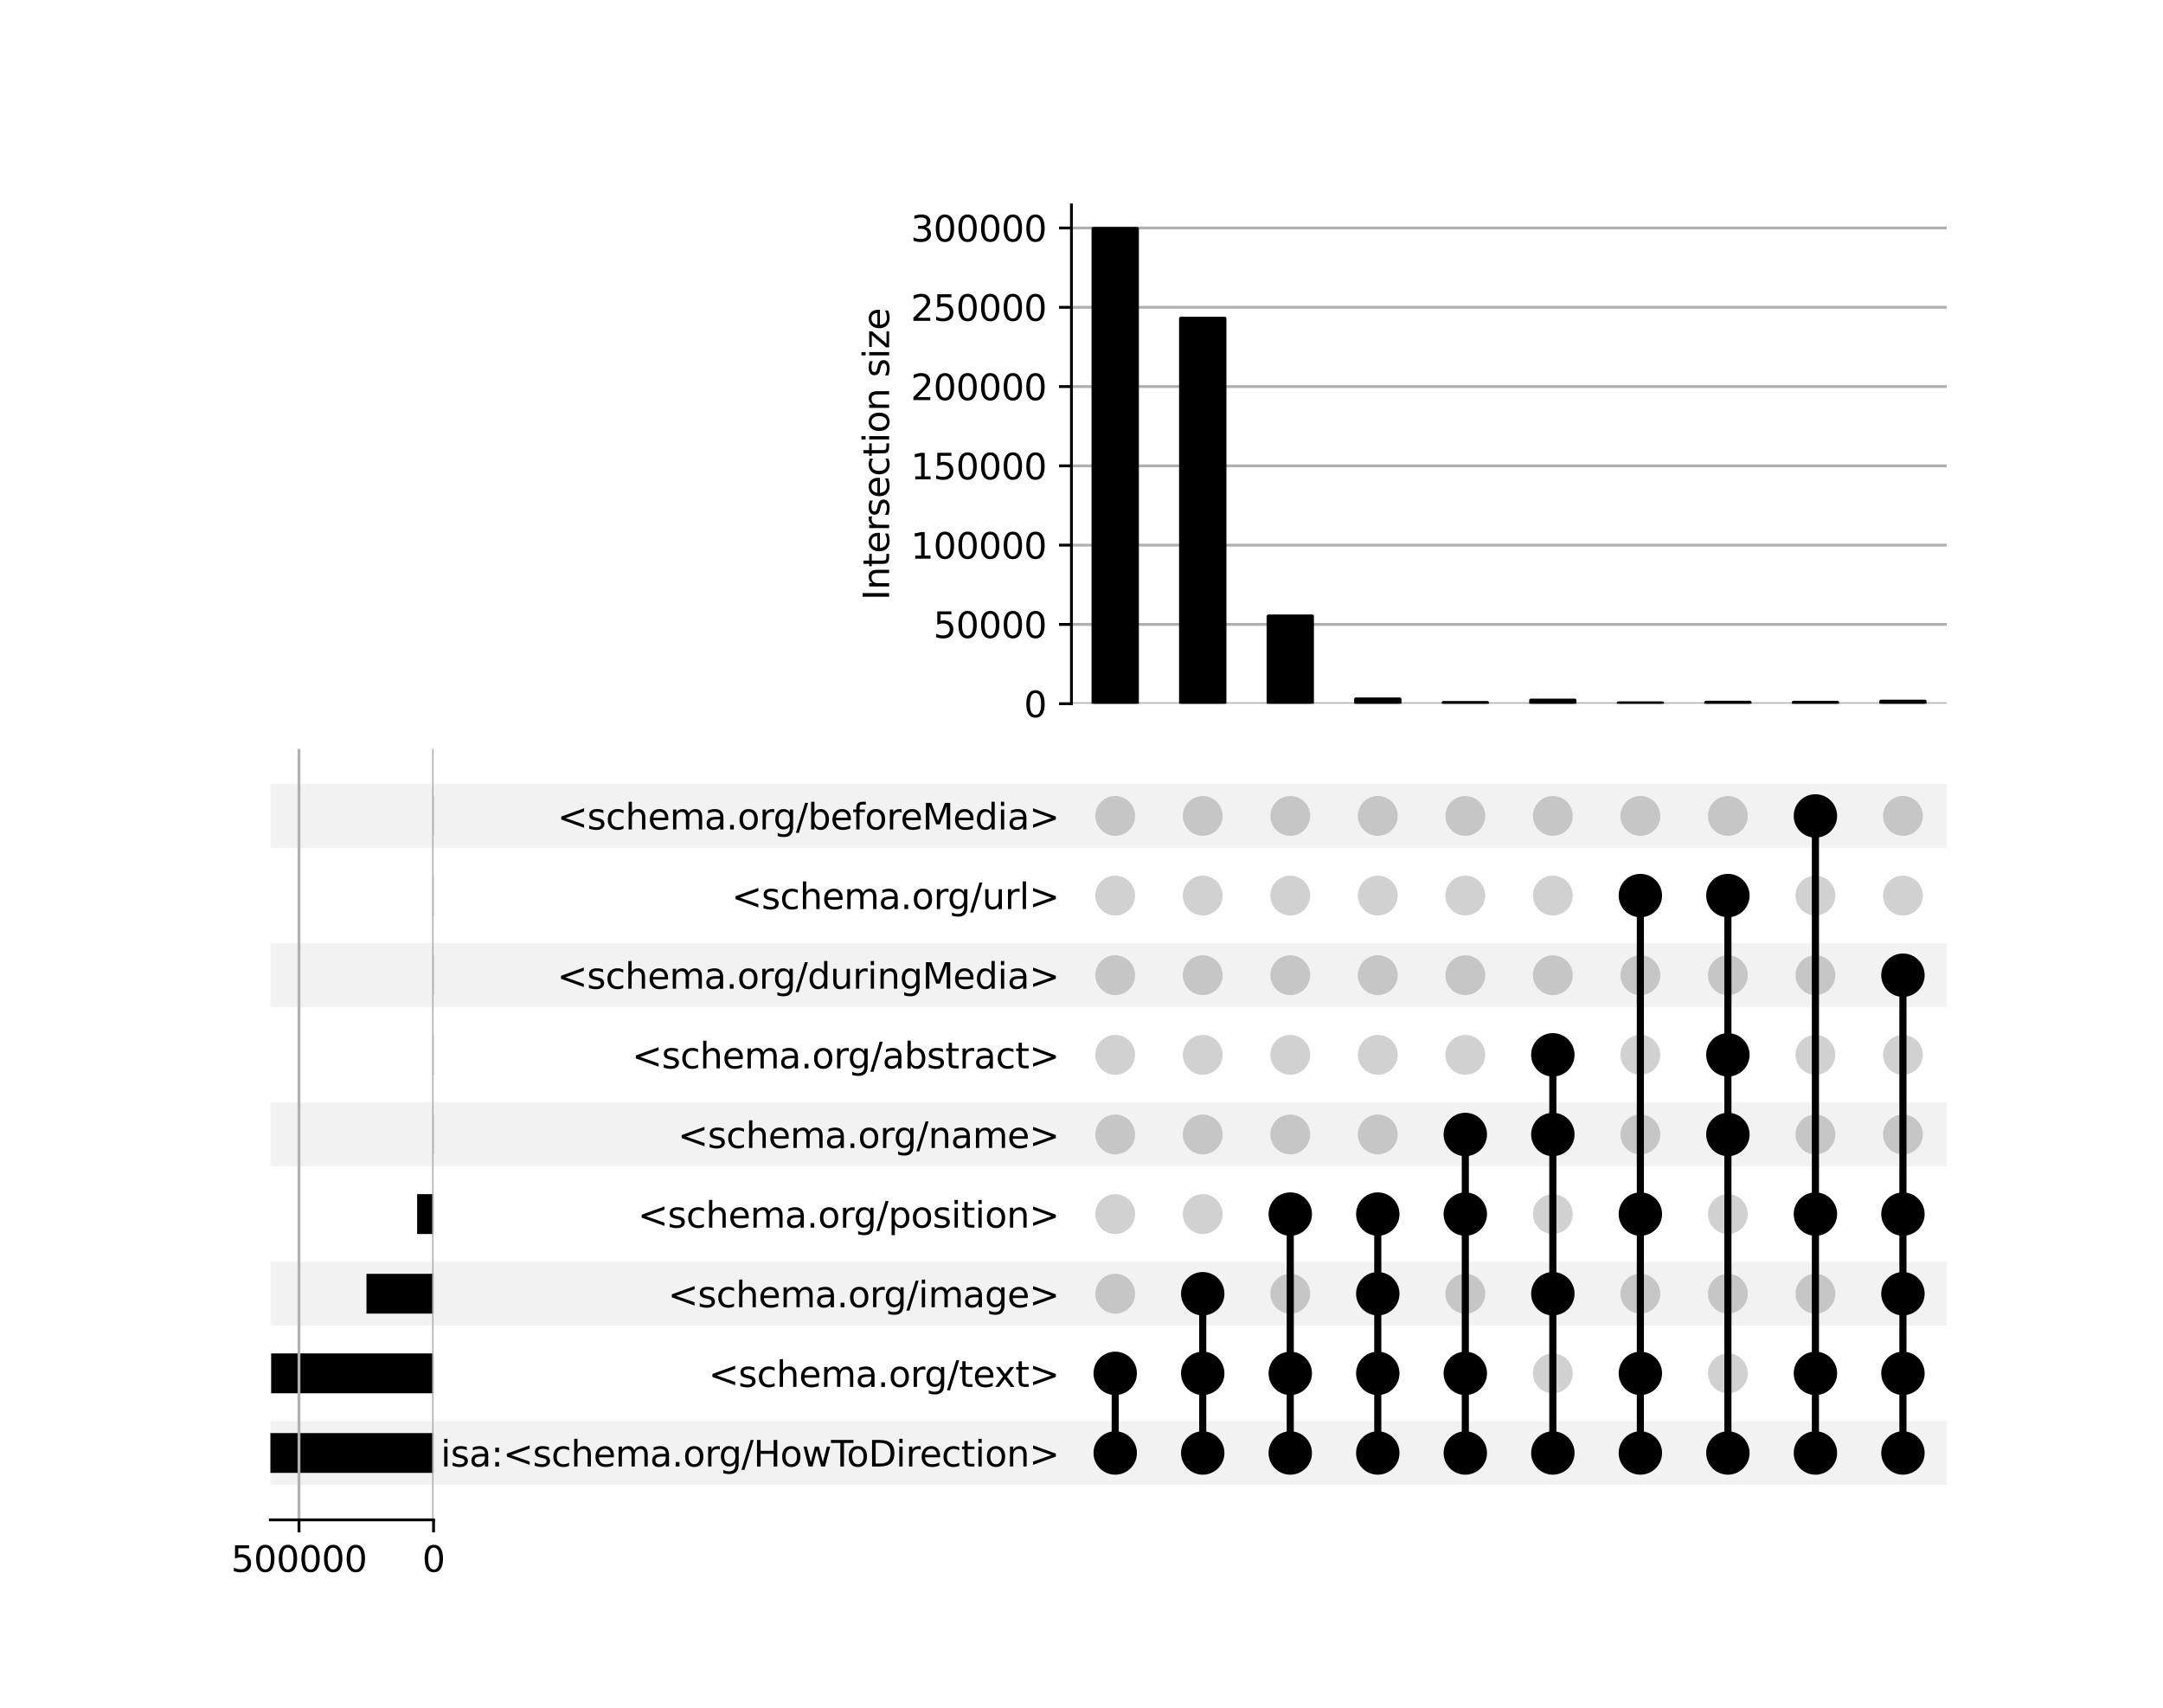 <?xml version="1.0" encoding="utf-8" standalone="no"?>
<!DOCTYPE svg PUBLIC "-//W3C//DTD SVG 1.1//EN"
  "http://www.w3.org/Graphics/SVG/1.1/DTD/svg11.dtd">
<svg xmlns:xlink="http://www.w3.org/1999/xlink" width="608pt" height="480pt" viewBox="0 0 608 480" xmlns="http://www.w3.org/2000/svg" version="1.1">
 <defs>
  <style type="text/css">*{stroke-linejoin: round; stroke-linecap: butt}</style>
 </defs>
 <g id="figure_1">
  <g id="patch_1">
   <path d="M 0 480 
L 608 480 
L 608 0 
L 0 0 
z
" style="fill: #ffffff"/>
  </g>
  <g id="axes_1">
   <g id="patch_2">
    <path d="M 76 417.352 
L 547.2 417.352 
L 547.2 399.446 
L 76 399.446 
z
" clip-path="url(#p8519838bdd)" style="fill-opacity: 0.051"/>
   </g>
   <g id="patch_3">
    <path d="M 76 372.587 
L 547.2 372.587 
L 547.2 354.681 
L 76 354.681 
z
" clip-path="url(#p8519838bdd)" style="fill-opacity: 0.051"/>
   </g>
   <g id="patch_4">
    <path d="M 76 327.822 
L 547.2 327.822 
L 547.2 309.916 
L 76 309.916 
z
" clip-path="url(#p8519838bdd)" style="fill-opacity: 0.051"/>
   </g>
   <g id="patch_5">
    <path d="M 76 283.057 
L 547.2 283.057 
L 547.2 265.151 
L 76 265.151 
z
" clip-path="url(#p8519838bdd)" style="fill-opacity: 0.051"/>
   </g>
   <g id="patch_6">
    <path d="M 76 238.292 
L 547.2 238.292 
L 547.2 220.386 
L 76 220.386 
z
" clip-path="url(#p8519838bdd)" style="fill-opacity: 0.051"/>
   </g>
   <g id="matplotlib.axis_1"/>
   <g id="matplotlib.axis_2">
    <g id="ytick_1"/>
    <g id="ytick_2"/>
    <g id="ytick_3"/>
    <g id="ytick_4"/>
    <g id="ytick_5"/>
    <g id="ytick_6"/>
    <g id="ytick_7"/>
    <g id="ytick_8"/>
    <g id="ytick_9"/>
   </g>
  </g>
  <g id="axes_2">
   <g id="matplotlib.axis_3">
    <g id="ytick_10">
     <g id="line2d_1"/>
     <g id="text_1">
      <!-- isa:&lt;schema.org/HowToDirection&gt; -->
      <g transform="translate(123.9 412.198) scale(0.1 -0.1)">
       <defs>
        <path id="DejaVuSans-69" d="M 603 3500 
L 1178 3500 
L 1178 0 
L 603 0 
L 603 3500 
z
M 603 4863 
L 1178 4863 
L 1178 4134 
L 603 4134 
L 603 4863 
z
" transform="scale(0.016)"/>
        <path id="DejaVuSans-73" d="M 2834 3397 
L 2834 2853 
Q 2591 2978 2328 3040 
Q 2066 3103 1784 3103 
Q 1356 3103 1142 2972 
Q 928 2841 928 2578 
Q 928 2378 1081 2264 
Q 1234 2150 1697 2047 
L 1894 2003 
Q 2506 1872 2764 1633 
Q 3022 1394 3022 966 
Q 3022 478 2636 193 
Q 2250 -91 1575 -91 
Q 1294 -91 989 -36 
Q 684 19 347 128 
L 347 722 
Q 666 556 975 473 
Q 1284 391 1588 391 
Q 1994 391 2212 530 
Q 2431 669 2431 922 
Q 2431 1156 2273 1281 
Q 2116 1406 1581 1522 
L 1381 1569 
Q 847 1681 609 1914 
Q 372 2147 372 2553 
Q 372 3047 722 3315 
Q 1072 3584 1716 3584 
Q 2034 3584 2315 3537 
Q 2597 3491 2834 3397 
z
" transform="scale(0.016)"/>
        <path id="DejaVuSans-61" d="M 2194 1759 
Q 1497 1759 1228 1600 
Q 959 1441 959 1056 
Q 959 750 1161 570 
Q 1363 391 1709 391 
Q 2188 391 2477 730 
Q 2766 1069 2766 1631 
L 2766 1759 
L 2194 1759 
z
M 3341 1997 
L 3341 0 
L 2766 0 
L 2766 531 
Q 2569 213 2275 61 
Q 1981 -91 1556 -91 
Q 1019 -91 701 211 
Q 384 513 384 1019 
Q 384 1609 779 1909 
Q 1175 2209 1959 2209 
L 2766 2209 
L 2766 2266 
Q 2766 2663 2505 2880 
Q 2244 3097 1772 3097 
Q 1472 3097 1187 3025 
Q 903 2953 641 2809 
L 641 3341 
Q 956 3463 1253 3523 
Q 1550 3584 1831 3584 
Q 2591 3584 2966 3190 
Q 3341 2797 3341 1997 
z
" transform="scale(0.016)"/>
        <path id="DejaVuSans-3a" d="M 750 794 
L 1409 794 
L 1409 0 
L 750 0 
L 750 794 
z
M 750 3309 
L 1409 3309 
L 1409 2516 
L 750 2516 
L 750 3309 
z
" transform="scale(0.016)"/>
        <path id="DejaVuSans-3c" d="M 4684 3150 
L 1459 2003 
L 4684 863 
L 4684 294 
L 678 1747 
L 678 2266 
L 4684 3719 
L 4684 3150 
z
" transform="scale(0.016)"/>
        <path id="DejaVuSans-63" d="M 3122 3366 
L 3122 2828 
Q 2878 2963 2633 3030 
Q 2388 3097 2138 3097 
Q 1578 3097 1268 2742 
Q 959 2388 959 1747 
Q 959 1106 1268 751 
Q 1578 397 2138 397 
Q 2388 397 2633 464 
Q 2878 531 3122 666 
L 3122 134 
Q 2881 22 2623 -34 
Q 2366 -91 2075 -91 
Q 1284 -91 818 406 
Q 353 903 353 1747 
Q 353 2603 823 3093 
Q 1294 3584 2113 3584 
Q 2378 3584 2631 3529 
Q 2884 3475 3122 3366 
z
" transform="scale(0.016)"/>
        <path id="DejaVuSans-68" d="M 3513 2113 
L 3513 0 
L 2938 0 
L 2938 2094 
Q 2938 2591 2744 2837 
Q 2550 3084 2163 3084 
Q 1697 3084 1428 2787 
Q 1159 2491 1159 1978 
L 1159 0 
L 581 0 
L 581 4863 
L 1159 4863 
L 1159 2956 
Q 1366 3272 1645 3428 
Q 1925 3584 2291 3584 
Q 2894 3584 3203 3211 
Q 3513 2838 3513 2113 
z
" transform="scale(0.016)"/>
        <path id="DejaVuSans-65" d="M 3597 1894 
L 3597 1613 
L 953 1613 
Q 991 1019 1311 708 
Q 1631 397 2203 397 
Q 2534 397 2845 478 
Q 3156 559 3463 722 
L 3463 178 
Q 3153 47 2828 -22 
Q 2503 -91 2169 -91 
Q 1331 -91 842 396 
Q 353 884 353 1716 
Q 353 2575 817 3079 
Q 1281 3584 2069 3584 
Q 2775 3584 3186 3129 
Q 3597 2675 3597 1894 
z
M 3022 2063 
Q 3016 2534 2758 2815 
Q 2500 3097 2075 3097 
Q 1594 3097 1305 2825 
Q 1016 2553 972 2059 
L 3022 2063 
z
" transform="scale(0.016)"/>
        <path id="DejaVuSans-6d" d="M 3328 2828 
Q 3544 3216 3844 3400 
Q 4144 3584 4550 3584 
Q 5097 3584 5394 3201 
Q 5691 2819 5691 2113 
L 5691 0 
L 5113 0 
L 5113 2094 
Q 5113 2597 4934 2840 
Q 4756 3084 4391 3084 
Q 3944 3084 3684 2787 
Q 3425 2491 3425 1978 
L 3425 0 
L 2847 0 
L 2847 2094 
Q 2847 2600 2669 2842 
Q 2491 3084 2119 3084 
Q 1678 3084 1418 2786 
Q 1159 2488 1159 1978 
L 1159 0 
L 581 0 
L 581 3500 
L 1159 3500 
L 1159 2956 
Q 1356 3278 1631 3431 
Q 1906 3584 2284 3584 
Q 2666 3584 2933 3390 
Q 3200 3197 3328 2828 
z
" transform="scale(0.016)"/>
        <path id="DejaVuSans-2e" d="M 684 794 
L 1344 794 
L 1344 0 
L 684 0 
L 684 794 
z
" transform="scale(0.016)"/>
        <path id="DejaVuSans-6f" d="M 1959 3097 
Q 1497 3097 1228 2736 
Q 959 2375 959 1747 
Q 959 1119 1226 758 
Q 1494 397 1959 397 
Q 2419 397 2687 759 
Q 2956 1122 2956 1747 
Q 2956 2369 2687 2733 
Q 2419 3097 1959 3097 
z
M 1959 3584 
Q 2709 3584 3137 3096 
Q 3566 2609 3566 1747 
Q 3566 888 3137 398 
Q 2709 -91 1959 -91 
Q 1206 -91 779 398 
Q 353 888 353 1747 
Q 353 2609 779 3096 
Q 1206 3584 1959 3584 
z
" transform="scale(0.016)"/>
        <path id="DejaVuSans-72" d="M 2631 2963 
Q 2534 3019 2420 3045 
Q 2306 3072 2169 3072 
Q 1681 3072 1420 2755 
Q 1159 2438 1159 1844 
L 1159 0 
L 581 0 
L 581 3500 
L 1159 3500 
L 1159 2956 
Q 1341 3275 1631 3429 
Q 1922 3584 2338 3584 
Q 2397 3584 2469 3576 
Q 2541 3569 2628 3553 
L 2631 2963 
z
" transform="scale(0.016)"/>
        <path id="DejaVuSans-67" d="M 2906 1791 
Q 2906 2416 2648 2759 
Q 2391 3103 1925 3103 
Q 1463 3103 1205 2759 
Q 947 2416 947 1791 
Q 947 1169 1205 825 
Q 1463 481 1925 481 
Q 2391 481 2648 825 
Q 2906 1169 2906 1791 
z
M 3481 434 
Q 3481 -459 3084 -895 
Q 2688 -1331 1869 -1331 
Q 1566 -1331 1297 -1286 
Q 1028 -1241 775 -1147 
L 775 -588 
Q 1028 -725 1275 -790 
Q 1522 -856 1778 -856 
Q 2344 -856 2625 -561 
Q 2906 -266 2906 331 
L 2906 616 
Q 2728 306 2450 153 
Q 2172 0 1784 0 
Q 1141 0 747 490 
Q 353 981 353 1791 
Q 353 2603 747 3093 
Q 1141 3584 1784 3584 
Q 2172 3584 2450 3431 
Q 2728 3278 2906 2969 
L 2906 3500 
L 3481 3500 
L 3481 434 
z
" transform="scale(0.016)"/>
        <path id="DejaVuSans-2f" d="M 1625 4666 
L 2156 4666 
L 531 -594 
L 0 -594 
L 1625 4666 
z
" transform="scale(0.016)"/>
        <path id="DejaVuSans-48" d="M 628 4666 
L 1259 4666 
L 1259 2753 
L 3553 2753 
L 3553 4666 
L 4184 4666 
L 4184 0 
L 3553 0 
L 3553 2222 
L 1259 2222 
L 1259 0 
L 628 0 
L 628 4666 
z
" transform="scale(0.016)"/>
        <path id="DejaVuSans-77" d="M 269 3500 
L 844 3500 
L 1563 769 
L 2278 3500 
L 2956 3500 
L 3675 769 
L 4391 3500 
L 4966 3500 
L 4050 0 
L 3372 0 
L 2619 2869 
L 1863 0 
L 1184 0 
L 269 3500 
z
" transform="scale(0.016)"/>
        <path id="DejaVuSans-54" d="M -19 4666 
L 3928 4666 
L 3928 4134 
L 2272 4134 
L 2272 0 
L 1638 0 
L 1638 4134 
L -19 4134 
L -19 4666 
z
" transform="scale(0.016)"/>
        <path id="DejaVuSans-44" d="M 1259 4147 
L 1259 519 
L 2022 519 
Q 2988 519 3436 956 
Q 3884 1394 3884 2338 
Q 3884 3275 3436 3711 
Q 2988 4147 2022 4147 
L 1259 4147 
z
M 628 4666 
L 1925 4666 
Q 3281 4666 3915 4102 
Q 4550 3538 4550 2338 
Q 4550 1131 3912 565 
Q 3275 0 1925 0 
L 628 0 
L 628 4666 
z
" transform="scale(0.016)"/>
        <path id="DejaVuSans-74" d="M 1172 4494 
L 1172 3500 
L 2356 3500 
L 2356 3053 
L 1172 3053 
L 1172 1153 
Q 1172 725 1289 603 
Q 1406 481 1766 481 
L 2356 481 
L 2356 0 
L 1766 0 
Q 1100 0 847 248 
Q 594 497 594 1153 
L 594 3053 
L 172 3053 
L 172 3500 
L 594 3500 
L 594 4494 
L 1172 4494 
z
" transform="scale(0.016)"/>
        <path id="DejaVuSans-6e" d="M 3513 2113 
L 3513 0 
L 2938 0 
L 2938 2094 
Q 2938 2591 2744 2837 
Q 2550 3084 2163 3084 
Q 1697 3084 1428 2787 
Q 1159 2491 1159 1978 
L 1159 0 
L 581 0 
L 581 3500 
L 1159 3500 
L 1159 2956 
Q 1366 3272 1645 3428 
Q 1925 3584 2291 3584 
Q 2894 3584 3203 3211 
Q 3513 2838 3513 2113 
z
" transform="scale(0.016)"/>
        <path id="DejaVuSans-3e" d="M 678 3150 
L 678 3719 
L 4684 2266 
L 4684 1747 
L 678 294 
L 678 863 
L 3897 2003 
L 678 3150 
z
" transform="scale(0.016)"/>
       </defs>
       <use xlink:href="#DejaVuSans-69"/>
       <use xlink:href="#DejaVuSans-73" x="27.783"/>
       <use xlink:href="#DejaVuSans-61" x="79.883"/>
       <use xlink:href="#DejaVuSans-3a" x="141.162"/>
       <use xlink:href="#DejaVuSans-3c" x="174.854"/>
       <use xlink:href="#DejaVuSans-73" x="258.643"/>
       <use xlink:href="#DejaVuSans-63" x="310.742"/>
       <use xlink:href="#DejaVuSans-68" x="365.723"/>
       <use xlink:href="#DejaVuSans-65" x="429.102"/>
       <use xlink:href="#DejaVuSans-6d" x="490.625"/>
       <use xlink:href="#DejaVuSans-61" x="588.037"/>
       <use xlink:href="#DejaVuSans-2e" x="649.316"/>
       <use xlink:href="#DejaVuSans-6f" x="681.104"/>
       <use xlink:href="#DejaVuSans-72" x="742.285"/>
       <use xlink:href="#DejaVuSans-67" x="781.648"/>
       <use xlink:href="#DejaVuSans-2f" x="845.125"/>
       <use xlink:href="#DejaVuSans-48" x="878.816"/>
       <use xlink:href="#DejaVuSans-6f" x="954.012"/>
       <use xlink:href="#DejaVuSans-77" x="1015.193"/>
       <use xlink:href="#DejaVuSans-54" x="1096.98"/>
       <use xlink:href="#DejaVuSans-6f" x="1141.064"/>
       <use xlink:href="#DejaVuSans-44" x="1202.246"/>
       <use xlink:href="#DejaVuSans-69" x="1279.248"/>
       <use xlink:href="#DejaVuSans-72" x="1307.031"/>
       <use xlink:href="#DejaVuSans-65" x="1345.895"/>
       <use xlink:href="#DejaVuSans-63" x="1407.418"/>
       <use xlink:href="#DejaVuSans-74" x="1462.398"/>
       <use xlink:href="#DejaVuSans-69" x="1501.607"/>
       <use xlink:href="#DejaVuSans-6f" x="1529.391"/>
       <use xlink:href="#DejaVuSans-6e" x="1590.572"/>
       <use xlink:href="#DejaVuSans-3e" x="1653.951"/>
      </g>
     </g>
    </g>
    <g id="ytick_11">
     <g id="line2d_2"/>
     <g id="text_2">
      <!-- &lt;schema.org/text&gt; -->
      <g transform="translate(199.161 389.816) scale(0.1 -0.1)">
       <defs>
        <path id="DejaVuSans-78" d="M 3513 3500 
L 2247 1797 
L 3578 0 
L 2900 0 
L 1881 1375 
L 863 0 
L 184 0 
L 1544 1831 
L 300 3500 
L 978 3500 
L 1906 2253 
L 2834 3500 
L 3513 3500 
z
" transform="scale(0.016)"/>
       </defs>
       <use xlink:href="#DejaVuSans-3c"/>
       <use xlink:href="#DejaVuSans-73" x="83.789"/>
       <use xlink:href="#DejaVuSans-63" x="135.889"/>
       <use xlink:href="#DejaVuSans-68" x="190.869"/>
       <use xlink:href="#DejaVuSans-65" x="254.248"/>
       <use xlink:href="#DejaVuSans-6d" x="315.771"/>
       <use xlink:href="#DejaVuSans-61" x="413.184"/>
       <use xlink:href="#DejaVuSans-2e" x="474.463"/>
       <use xlink:href="#DejaVuSans-6f" x="506.25"/>
       <use xlink:href="#DejaVuSans-72" x="567.432"/>
       <use xlink:href="#DejaVuSans-67" x="606.795"/>
       <use xlink:href="#DejaVuSans-2f" x="670.271"/>
       <use xlink:href="#DejaVuSans-74" x="703.963"/>
       <use xlink:href="#DejaVuSans-65" x="743.172"/>
       <use xlink:href="#DejaVuSans-78" x="802.945"/>
       <use xlink:href="#DejaVuSans-74" x="862.125"/>
       <use xlink:href="#DejaVuSans-3e" x="901.334"/>
      </g>
     </g>
    </g>
    <g id="ytick_12">
     <g id="line2d_3"/>
     <g id="text_3">
      <!-- &lt;schema.org/image&gt; -->
      <g transform="translate(187.75 367.433) scale(0.1 -0.1)">
       <use xlink:href="#DejaVuSans-3c"/>
       <use xlink:href="#DejaVuSans-73" x="83.789"/>
       <use xlink:href="#DejaVuSans-63" x="135.889"/>
       <use xlink:href="#DejaVuSans-68" x="190.869"/>
       <use xlink:href="#DejaVuSans-65" x="254.248"/>
       <use xlink:href="#DejaVuSans-6d" x="315.771"/>
       <use xlink:href="#DejaVuSans-61" x="413.184"/>
       <use xlink:href="#DejaVuSans-2e" x="474.463"/>
       <use xlink:href="#DejaVuSans-6f" x="506.25"/>
       <use xlink:href="#DejaVuSans-72" x="567.432"/>
       <use xlink:href="#DejaVuSans-67" x="606.795"/>
       <use xlink:href="#DejaVuSans-2f" x="670.271"/>
       <use xlink:href="#DejaVuSans-69" x="703.963"/>
       <use xlink:href="#DejaVuSans-6d" x="731.746"/>
       <use xlink:href="#DejaVuSans-61" x="829.158"/>
       <use xlink:href="#DejaVuSans-67" x="890.438"/>
       <use xlink:href="#DejaVuSans-65" x="953.914"/>
       <use xlink:href="#DejaVuSans-3e" x="1015.438"/>
      </g>
     </g>
    </g>
    <g id="ytick_13">
     <g id="line2d_4"/>
     <g id="text_4">
      <!-- &lt;schema.org/position&gt; -->
      <g transform="translate(179.289 345.051) scale(0.1 -0.1)">
       <defs>
        <path id="DejaVuSans-70" d="M 1159 525 
L 1159 -1331 
L 581 -1331 
L 581 3500 
L 1159 3500 
L 1159 2969 
Q 1341 3281 1617 3432 
Q 1894 3584 2278 3584 
Q 2916 3584 3314 3078 
Q 3713 2572 3713 1747 
Q 3713 922 3314 415 
Q 2916 -91 2278 -91 
Q 1894 -91 1617 61 
Q 1341 213 1159 525 
z
M 3116 1747 
Q 3116 2381 2855 2742 
Q 2594 3103 2138 3103 
Q 1681 3103 1420 2742 
Q 1159 2381 1159 1747 
Q 1159 1113 1420 752 
Q 1681 391 2138 391 
Q 2594 391 2855 752 
Q 3116 1113 3116 1747 
z
" transform="scale(0.016)"/>
       </defs>
       <use xlink:href="#DejaVuSans-3c"/>
       <use xlink:href="#DejaVuSans-73" x="83.789"/>
       <use xlink:href="#DejaVuSans-63" x="135.889"/>
       <use xlink:href="#DejaVuSans-68" x="190.869"/>
       <use xlink:href="#DejaVuSans-65" x="254.248"/>
       <use xlink:href="#DejaVuSans-6d" x="315.771"/>
       <use xlink:href="#DejaVuSans-61" x="413.184"/>
       <use xlink:href="#DejaVuSans-2e" x="474.463"/>
       <use xlink:href="#DejaVuSans-6f" x="506.25"/>
       <use xlink:href="#DejaVuSans-72" x="567.432"/>
       <use xlink:href="#DejaVuSans-67" x="606.795"/>
       <use xlink:href="#DejaVuSans-2f" x="670.271"/>
       <use xlink:href="#DejaVuSans-70" x="703.963"/>
       <use xlink:href="#DejaVuSans-6f" x="767.439"/>
       <use xlink:href="#DejaVuSans-73" x="828.621"/>
       <use xlink:href="#DejaVuSans-69" x="880.721"/>
       <use xlink:href="#DejaVuSans-74" x="908.504"/>
       <use xlink:href="#DejaVuSans-69" x="947.713"/>
       <use xlink:href="#DejaVuSans-6f" x="975.496"/>
       <use xlink:href="#DejaVuSans-6e" x="1036.678"/>
       <use xlink:href="#DejaVuSans-3e" x="1100.057"/>
      </g>
     </g>
    </g>
    <g id="ytick_14">
     <g id="line2d_5"/>
     <g id="text_5">
      <!-- &lt;schema.org/name&gt; -->
      <g transform="translate(190.539 322.668) scale(0.1 -0.1)">
       <use xlink:href="#DejaVuSans-3c"/>
       <use xlink:href="#DejaVuSans-73" x="83.789"/>
       <use xlink:href="#DejaVuSans-63" x="135.889"/>
       <use xlink:href="#DejaVuSans-68" x="190.869"/>
       <use xlink:href="#DejaVuSans-65" x="254.248"/>
       <use xlink:href="#DejaVuSans-6d" x="315.771"/>
       <use xlink:href="#DejaVuSans-61" x="413.184"/>
       <use xlink:href="#DejaVuSans-2e" x="474.463"/>
       <use xlink:href="#DejaVuSans-6f" x="506.25"/>
       <use xlink:href="#DejaVuSans-72" x="567.432"/>
       <use xlink:href="#DejaVuSans-67" x="606.795"/>
       <use xlink:href="#DejaVuSans-2f" x="670.271"/>
       <use xlink:href="#DejaVuSans-6e" x="703.963"/>
       <use xlink:href="#DejaVuSans-61" x="767.342"/>
       <use xlink:href="#DejaVuSans-6d" x="828.621"/>
       <use xlink:href="#DejaVuSans-65" x="926.033"/>
       <use xlink:href="#DejaVuSans-3e" x="987.557"/>
      </g>
     </g>
    </g>
    <g id="ytick_15">
     <g id="line2d_6"/>
     <g id="text_6">
      <!-- &lt;schema.org/abstract&gt; -->
      <g transform="translate(177.635 300.286) scale(0.1 -0.1)">
       <defs>
        <path id="DejaVuSans-62" d="M 3116 1747 
Q 3116 2381 2855 2742 
Q 2594 3103 2138 3103 
Q 1681 3103 1420 2742 
Q 1159 2381 1159 1747 
Q 1159 1113 1420 752 
Q 1681 391 2138 391 
Q 2594 391 2855 752 
Q 3116 1113 3116 1747 
z
M 1159 2969 
Q 1341 3281 1617 3432 
Q 1894 3584 2278 3584 
Q 2916 3584 3314 3078 
Q 3713 2572 3713 1747 
Q 3713 922 3314 415 
Q 2916 -91 2278 -91 
Q 1894 -91 1617 61 
Q 1341 213 1159 525 
L 1159 0 
L 581 0 
L 581 4863 
L 1159 4863 
L 1159 2969 
z
" transform="scale(0.016)"/>
       </defs>
       <use xlink:href="#DejaVuSans-3c"/>
       <use xlink:href="#DejaVuSans-73" x="83.789"/>
       <use xlink:href="#DejaVuSans-63" x="135.889"/>
       <use xlink:href="#DejaVuSans-68" x="190.869"/>
       <use xlink:href="#DejaVuSans-65" x="254.248"/>
       <use xlink:href="#DejaVuSans-6d" x="315.771"/>
       <use xlink:href="#DejaVuSans-61" x="413.184"/>
       <use xlink:href="#DejaVuSans-2e" x="474.463"/>
       <use xlink:href="#DejaVuSans-6f" x="506.25"/>
       <use xlink:href="#DejaVuSans-72" x="567.432"/>
       <use xlink:href="#DejaVuSans-67" x="606.795"/>
       <use xlink:href="#DejaVuSans-2f" x="670.271"/>
       <use xlink:href="#DejaVuSans-61" x="703.963"/>
       <use xlink:href="#DejaVuSans-62" x="765.242"/>
       <use xlink:href="#DejaVuSans-73" x="828.719"/>
       <use xlink:href="#DejaVuSans-74" x="880.818"/>
       <use xlink:href="#DejaVuSans-72" x="920.027"/>
       <use xlink:href="#DejaVuSans-61" x="961.141"/>
       <use xlink:href="#DejaVuSans-63" x="1022.42"/>
       <use xlink:href="#DejaVuSans-74" x="1077.4"/>
       <use xlink:href="#DejaVuSans-3e" x="1116.609"/>
      </g>
     </g>
    </g>
    <g id="ytick_16">
     <g id="line2d_7"/>
     <g id="text_7">
      <!-- &lt;schema.org/duringMedia&gt; -->
      <g transform="translate(156.602 277.903) scale(0.1 -0.1)">
       <defs>
        <path id="DejaVuSans-64" d="M 2906 2969 
L 2906 4863 
L 3481 4863 
L 3481 0 
L 2906 0 
L 2906 525 
Q 2725 213 2448 61 
Q 2172 -91 1784 -91 
Q 1150 -91 751 415 
Q 353 922 353 1747 
Q 353 2572 751 3078 
Q 1150 3584 1784 3584 
Q 2172 3584 2448 3432 
Q 2725 3281 2906 2969 
z
M 947 1747 
Q 947 1113 1208 752 
Q 1469 391 1925 391 
Q 2381 391 2643 752 
Q 2906 1113 2906 1747 
Q 2906 2381 2643 2742 
Q 2381 3103 1925 3103 
Q 1469 3103 1208 2742 
Q 947 2381 947 1747 
z
" transform="scale(0.016)"/>
        <path id="DejaVuSans-75" d="M 544 1381 
L 544 3500 
L 1119 3500 
L 1119 1403 
Q 1119 906 1312 657 
Q 1506 409 1894 409 
Q 2359 409 2629 706 
Q 2900 1003 2900 1516 
L 2900 3500 
L 3475 3500 
L 3475 0 
L 2900 0 
L 2900 538 
Q 2691 219 2414 64 
Q 2138 -91 1772 -91 
Q 1169 -91 856 284 
Q 544 659 544 1381 
z
M 1991 3584 
L 1991 3584 
z
" transform="scale(0.016)"/>
        <path id="DejaVuSans-4d" d="M 628 4666 
L 1569 4666 
L 2759 1491 
L 3956 4666 
L 4897 4666 
L 4897 0 
L 4281 0 
L 4281 4097 
L 3078 897 
L 2444 897 
L 1241 4097 
L 1241 0 
L 628 0 
L 628 4666 
z
" transform="scale(0.016)"/>
       </defs>
       <use xlink:href="#DejaVuSans-3c"/>
       <use xlink:href="#DejaVuSans-73" x="83.789"/>
       <use xlink:href="#DejaVuSans-63" x="135.889"/>
       <use xlink:href="#DejaVuSans-68" x="190.869"/>
       <use xlink:href="#DejaVuSans-65" x="254.248"/>
       <use xlink:href="#DejaVuSans-6d" x="315.771"/>
       <use xlink:href="#DejaVuSans-61" x="413.184"/>
       <use xlink:href="#DejaVuSans-2e" x="474.463"/>
       <use xlink:href="#DejaVuSans-6f" x="506.25"/>
       <use xlink:href="#DejaVuSans-72" x="567.432"/>
       <use xlink:href="#DejaVuSans-67" x="606.795"/>
       <use xlink:href="#DejaVuSans-2f" x="670.271"/>
       <use xlink:href="#DejaVuSans-64" x="703.963"/>
       <use xlink:href="#DejaVuSans-75" x="767.439"/>
       <use xlink:href="#DejaVuSans-72" x="830.818"/>
       <use xlink:href="#DejaVuSans-69" x="871.932"/>
       <use xlink:href="#DejaVuSans-6e" x="899.715"/>
       <use xlink:href="#DejaVuSans-67" x="963.094"/>
       <use xlink:href="#DejaVuSans-4d" x="1026.57"/>
       <use xlink:href="#DejaVuSans-65" x="1112.85"/>
       <use xlink:href="#DejaVuSans-64" x="1174.373"/>
       <use xlink:href="#DejaVuSans-69" x="1237.85"/>
       <use xlink:href="#DejaVuSans-61" x="1265.633"/>
       <use xlink:href="#DejaVuSans-3e" x="1326.912"/>
      </g>
     </g>
    </g>
    <g id="ytick_17">
     <g id="line2d_8"/>
     <g id="text_8">
      <!-- &lt;schema.org/url&gt; -->
      <g transform="translate(205.672 255.521) scale(0.1 -0.1)">
       <defs>
        <path id="DejaVuSans-6c" d="M 603 4863 
L 1178 4863 
L 1178 0 
L 603 0 
L 603 4863 
z
" transform="scale(0.016)"/>
       </defs>
       <use xlink:href="#DejaVuSans-3c"/>
       <use xlink:href="#DejaVuSans-73" x="83.789"/>
       <use xlink:href="#DejaVuSans-63" x="135.889"/>
       <use xlink:href="#DejaVuSans-68" x="190.869"/>
       <use xlink:href="#DejaVuSans-65" x="254.248"/>
       <use xlink:href="#DejaVuSans-6d" x="315.771"/>
       <use xlink:href="#DejaVuSans-61" x="413.184"/>
       <use xlink:href="#DejaVuSans-2e" x="474.463"/>
       <use xlink:href="#DejaVuSans-6f" x="506.25"/>
       <use xlink:href="#DejaVuSans-72" x="567.432"/>
       <use xlink:href="#DejaVuSans-67" x="606.795"/>
       <use xlink:href="#DejaVuSans-2f" x="670.271"/>
       <use xlink:href="#DejaVuSans-75" x="703.963"/>
       <use xlink:href="#DejaVuSans-72" x="767.342"/>
       <use xlink:href="#DejaVuSans-6c" x="808.455"/>
       <use xlink:href="#DejaVuSans-3e" x="836.238"/>
      </g>
     </g>
    </g>
    <g id="ytick_18">
     <g id="line2d_9"/>
     <g id="text_9">
      <!-- &lt;schema.org/beforeMedia&gt; -->
      <g transform="translate(156.683 233.138) scale(0.1 -0.1)">
       <defs>
        <path id="DejaVuSans-66" d="M 2375 4863 
L 2375 4384 
L 1825 4384 
Q 1516 4384 1395 4259 
Q 1275 4134 1275 3809 
L 1275 3500 
L 2222 3500 
L 2222 3053 
L 1275 3053 
L 1275 0 
L 697 0 
L 697 3053 
L 147 3053 
L 147 3500 
L 697 3500 
L 697 3744 
Q 697 4328 969 4595 
Q 1241 4863 1831 4863 
L 2375 4863 
z
" transform="scale(0.016)"/>
       </defs>
       <use xlink:href="#DejaVuSans-3c"/>
       <use xlink:href="#DejaVuSans-73" x="83.789"/>
       <use xlink:href="#DejaVuSans-63" x="135.889"/>
       <use xlink:href="#DejaVuSans-68" x="190.869"/>
       <use xlink:href="#DejaVuSans-65" x="254.248"/>
       <use xlink:href="#DejaVuSans-6d" x="315.771"/>
       <use xlink:href="#DejaVuSans-61" x="413.184"/>
       <use xlink:href="#DejaVuSans-2e" x="474.463"/>
       <use xlink:href="#DejaVuSans-6f" x="506.25"/>
       <use xlink:href="#DejaVuSans-72" x="567.432"/>
       <use xlink:href="#DejaVuSans-67" x="606.795"/>
       <use xlink:href="#DejaVuSans-2f" x="670.271"/>
       <use xlink:href="#DejaVuSans-62" x="703.963"/>
       <use xlink:href="#DejaVuSans-65" x="767.439"/>
       <use xlink:href="#DejaVuSans-66" x="828.963"/>
       <use xlink:href="#DejaVuSans-6f" x="864.168"/>
       <use xlink:href="#DejaVuSans-72" x="925.35"/>
       <use xlink:href="#DejaVuSans-65" x="964.213"/>
       <use xlink:href="#DejaVuSans-4d" x="1025.736"/>
       <use xlink:href="#DejaVuSans-65" x="1112.016"/>
       <use xlink:href="#DejaVuSans-64" x="1173.539"/>
       <use xlink:href="#DejaVuSans-69" x="1237.016"/>
       <use xlink:href="#DejaVuSans-61" x="1264.799"/>
       <use xlink:href="#DejaVuSans-3e" x="1326.078"/>
      </g>
     </g>
    </g>
   </g>
   <g id="LineCollection_1">
    <path d="M 313.476 408.399 
L 313.476 386.016 
" clip-path="url(#p22c7a2e921)" style="fill: none; stroke: #000000; stroke-width: 2"/>
    <path d="M 338.079 408.399 
L 338.079 363.634 
" clip-path="url(#p22c7a2e921)" style="fill: none; stroke: #000000; stroke-width: 2"/>
    <path d="M 362.681 408.399 
L 362.681 341.251 
" clip-path="url(#p22c7a2e921)" style="fill: none; stroke: #000000; stroke-width: 2"/>
    <path d="M 387.284 408.399 
L 387.284 341.251 
" clip-path="url(#p22c7a2e921)" style="fill: none; stroke: #000000; stroke-width: 2"/>
    <path d="M 411.886 408.399 
L 411.886 318.869 
" clip-path="url(#p22c7a2e921)" style="fill: none; stroke: #000000; stroke-width: 2"/>
    <path d="M 436.489 408.399 
L 436.489 296.487 
" clip-path="url(#p22c7a2e921)" style="fill: none; stroke: #000000; stroke-width: 2"/>
    <path d="M 461.091 408.399 
L 461.091 251.722 
" clip-path="url(#p22c7a2e921)" style="fill: none; stroke: #000000; stroke-width: 2"/>
    <path d="M 485.694 408.399 
L 485.694 251.722 
" clip-path="url(#p22c7a2e921)" style="fill: none; stroke: #000000; stroke-width: 2"/>
    <path d="M 510.296 408.399 
L 510.296 229.339 
" clip-path="url(#p22c7a2e921)" style="fill: none; stroke: #000000; stroke-width: 2"/>
    <path d="M 534.899 408.399 
L 534.899 274.104 
" clip-path="url(#p22c7a2e921)" style="fill: none; stroke: #000000; stroke-width: 2"/>
   </g>
   <g id="PathCollection_1">
    <defs>
     <path id="C0_0_2d1ea168f3" d="M 0 5.6 
C 1.485 5.6 2.91 5.01 3.96 3.96 
C 5.01 2.91 5.6 1.485 5.6 -0 
C 5.6 -1.485 5.01 -2.91 3.96 -3.96 
C 2.91 -5.01 1.485 -5.6 0 -5.6 
C -1.485 -5.6 -2.91 -5.01 -3.96 -3.96 
C -5.01 -2.91 -5.6 -1.485 -5.6 0 
C -5.6 1.485 -5.01 2.91 -3.96 3.96 
C -2.91 5.01 -1.485 5.6 0 5.6 
z
"/>
    </defs>
    <g clip-path="url(#p22c7a2e921)">
     <use xlink:href="#C0_0_2d1ea168f3" x="313.476" y="408.399" style="stroke: #000000"/>
    </g>
    <g clip-path="url(#p22c7a2e921)">
     <use xlink:href="#C0_0_2d1ea168f3" x="313.476" y="386.016" style="stroke: #000000"/>
    </g>
    <g clip-path="url(#p22c7a2e921)">
     <use xlink:href="#C0_0_2d1ea168f3" x="313.476" y="363.634" style="fill-opacity: 0.18"/>
    </g>
    <g clip-path="url(#p22c7a2e921)">
     <use xlink:href="#C0_0_2d1ea168f3" x="313.476" y="341.251" style="fill-opacity: 0.18"/>
    </g>
    <g clip-path="url(#p22c7a2e921)">
     <use xlink:href="#C0_0_2d1ea168f3" x="313.476" y="318.869" style="fill-opacity: 0.18"/>
    </g>
    <g clip-path="url(#p22c7a2e921)">
     <use xlink:href="#C0_0_2d1ea168f3" x="313.476" y="296.487" style="fill-opacity: 0.18"/>
    </g>
    <g clip-path="url(#p22c7a2e921)">
     <use xlink:href="#C0_0_2d1ea168f3" x="313.476" y="274.104" style="fill-opacity: 0.18"/>
    </g>
    <g clip-path="url(#p22c7a2e921)">
     <use xlink:href="#C0_0_2d1ea168f3" x="313.476" y="251.722" style="fill-opacity: 0.18"/>
    </g>
    <g clip-path="url(#p22c7a2e921)">
     <use xlink:href="#C0_0_2d1ea168f3" x="313.476" y="229.339" style="fill-opacity: 0.18"/>
    </g>
    <g clip-path="url(#p22c7a2e921)">
     <use xlink:href="#C0_0_2d1ea168f3" x="338.079" y="408.399" style="stroke: #000000"/>
    </g>
    <g clip-path="url(#p22c7a2e921)">
     <use xlink:href="#C0_0_2d1ea168f3" x="338.079" y="386.016" style="stroke: #000000"/>
    </g>
    <g clip-path="url(#p22c7a2e921)">
     <use xlink:href="#C0_0_2d1ea168f3" x="338.079" y="363.634" style="stroke: #000000"/>
    </g>
    <g clip-path="url(#p22c7a2e921)">
     <use xlink:href="#C0_0_2d1ea168f3" x="338.079" y="341.251" style="fill-opacity: 0.18"/>
    </g>
    <g clip-path="url(#p22c7a2e921)">
     <use xlink:href="#C0_0_2d1ea168f3" x="338.079" y="318.869" style="fill-opacity: 0.18"/>
    </g>
    <g clip-path="url(#p22c7a2e921)">
     <use xlink:href="#C0_0_2d1ea168f3" x="338.079" y="296.487" style="fill-opacity: 0.18"/>
    </g>
    <g clip-path="url(#p22c7a2e921)">
     <use xlink:href="#C0_0_2d1ea168f3" x="338.079" y="274.104" style="fill-opacity: 0.18"/>
    </g>
    <g clip-path="url(#p22c7a2e921)">
     <use xlink:href="#C0_0_2d1ea168f3" x="338.079" y="251.722" style="fill-opacity: 0.18"/>
    </g>
    <g clip-path="url(#p22c7a2e921)">
     <use xlink:href="#C0_0_2d1ea168f3" x="338.079" y="229.339" style="fill-opacity: 0.18"/>
    </g>
    <g clip-path="url(#p22c7a2e921)">
     <use xlink:href="#C0_0_2d1ea168f3" x="362.681" y="408.399" style="stroke: #000000"/>
    </g>
    <g clip-path="url(#p22c7a2e921)">
     <use xlink:href="#C0_0_2d1ea168f3" x="362.681" y="386.016" style="stroke: #000000"/>
    </g>
    <g clip-path="url(#p22c7a2e921)">
     <use xlink:href="#C0_0_2d1ea168f3" x="362.681" y="363.634" style="fill-opacity: 0.18"/>
    </g>
    <g clip-path="url(#p22c7a2e921)">
     <use xlink:href="#C0_0_2d1ea168f3" x="362.681" y="341.251" style="stroke: #000000"/>
    </g>
    <g clip-path="url(#p22c7a2e921)">
     <use xlink:href="#C0_0_2d1ea168f3" x="362.681" y="318.869" style="fill-opacity: 0.18"/>
    </g>
    <g clip-path="url(#p22c7a2e921)">
     <use xlink:href="#C0_0_2d1ea168f3" x="362.681" y="296.487" style="fill-opacity: 0.18"/>
    </g>
    <g clip-path="url(#p22c7a2e921)">
     <use xlink:href="#C0_0_2d1ea168f3" x="362.681" y="274.104" style="fill-opacity: 0.18"/>
    </g>
    <g clip-path="url(#p22c7a2e921)">
     <use xlink:href="#C0_0_2d1ea168f3" x="362.681" y="251.722" style="fill-opacity: 0.18"/>
    </g>
    <g clip-path="url(#p22c7a2e921)">
     <use xlink:href="#C0_0_2d1ea168f3" x="362.681" y="229.339" style="fill-opacity: 0.18"/>
    </g>
    <g clip-path="url(#p22c7a2e921)">
     <use xlink:href="#C0_0_2d1ea168f3" x="387.284" y="408.399" style="stroke: #000000"/>
    </g>
    <g clip-path="url(#p22c7a2e921)">
     <use xlink:href="#C0_0_2d1ea168f3" x="387.284" y="386.016" style="stroke: #000000"/>
    </g>
    <g clip-path="url(#p22c7a2e921)">
     <use xlink:href="#C0_0_2d1ea168f3" x="387.284" y="363.634" style="stroke: #000000"/>
    </g>
    <g clip-path="url(#p22c7a2e921)">
     <use xlink:href="#C0_0_2d1ea168f3" x="387.284" y="341.251" style="stroke: #000000"/>
    </g>
    <g clip-path="url(#p22c7a2e921)">
     <use xlink:href="#C0_0_2d1ea168f3" x="387.284" y="318.869" style="fill-opacity: 0.18"/>
    </g>
    <g clip-path="url(#p22c7a2e921)">
     <use xlink:href="#C0_0_2d1ea168f3" x="387.284" y="296.487" style="fill-opacity: 0.18"/>
    </g>
    <g clip-path="url(#p22c7a2e921)">
     <use xlink:href="#C0_0_2d1ea168f3" x="387.284" y="274.104" style="fill-opacity: 0.18"/>
    </g>
    <g clip-path="url(#p22c7a2e921)">
     <use xlink:href="#C0_0_2d1ea168f3" x="387.284" y="251.722" style="fill-opacity: 0.18"/>
    </g>
    <g clip-path="url(#p22c7a2e921)">
     <use xlink:href="#C0_0_2d1ea168f3" x="387.284" y="229.339" style="fill-opacity: 0.18"/>
    </g>
    <g clip-path="url(#p22c7a2e921)">
     <use xlink:href="#C0_0_2d1ea168f3" x="411.886" y="408.399" style="stroke: #000000"/>
    </g>
    <g clip-path="url(#p22c7a2e921)">
     <use xlink:href="#C0_0_2d1ea168f3" x="411.886" y="386.016" style="stroke: #000000"/>
    </g>
    <g clip-path="url(#p22c7a2e921)">
     <use xlink:href="#C0_0_2d1ea168f3" x="411.886" y="363.634" style="fill-opacity: 0.18"/>
    </g>
    <g clip-path="url(#p22c7a2e921)">
     <use xlink:href="#C0_0_2d1ea168f3" x="411.886" y="341.251" style="stroke: #000000"/>
    </g>
    <g clip-path="url(#p22c7a2e921)">
     <use xlink:href="#C0_0_2d1ea168f3" x="411.886" y="318.869" style="stroke: #000000"/>
    </g>
    <g clip-path="url(#p22c7a2e921)">
     <use xlink:href="#C0_0_2d1ea168f3" x="411.886" y="296.487" style="fill-opacity: 0.18"/>
    </g>
    <g clip-path="url(#p22c7a2e921)">
     <use xlink:href="#C0_0_2d1ea168f3" x="411.886" y="274.104" style="fill-opacity: 0.18"/>
    </g>
    <g clip-path="url(#p22c7a2e921)">
     <use xlink:href="#C0_0_2d1ea168f3" x="411.886" y="251.722" style="fill-opacity: 0.18"/>
    </g>
    <g clip-path="url(#p22c7a2e921)">
     <use xlink:href="#C0_0_2d1ea168f3" x="411.886" y="229.339" style="fill-opacity: 0.18"/>
    </g>
    <g clip-path="url(#p22c7a2e921)">
     <use xlink:href="#C0_0_2d1ea168f3" x="436.489" y="408.399" style="stroke: #000000"/>
    </g>
    <g clip-path="url(#p22c7a2e921)">
     <use xlink:href="#C0_0_2d1ea168f3" x="436.489" y="386.016" style="fill-opacity: 0.18"/>
    </g>
    <g clip-path="url(#p22c7a2e921)">
     <use xlink:href="#C0_0_2d1ea168f3" x="436.489" y="363.634" style="stroke: #000000"/>
    </g>
    <g clip-path="url(#p22c7a2e921)">
     <use xlink:href="#C0_0_2d1ea168f3" x="436.489" y="341.251" style="fill-opacity: 0.18"/>
    </g>
    <g clip-path="url(#p22c7a2e921)">
     <use xlink:href="#C0_0_2d1ea168f3" x="436.489" y="318.869" style="stroke: #000000"/>
    </g>
    <g clip-path="url(#p22c7a2e921)">
     <use xlink:href="#C0_0_2d1ea168f3" x="436.489" y="296.487" style="stroke: #000000"/>
    </g>
    <g clip-path="url(#p22c7a2e921)">
     <use xlink:href="#C0_0_2d1ea168f3" x="436.489" y="274.104" style="fill-opacity: 0.18"/>
    </g>
    <g clip-path="url(#p22c7a2e921)">
     <use xlink:href="#C0_0_2d1ea168f3" x="436.489" y="251.722" style="fill-opacity: 0.18"/>
    </g>
    <g clip-path="url(#p22c7a2e921)">
     <use xlink:href="#C0_0_2d1ea168f3" x="436.489" y="229.339" style="fill-opacity: 0.18"/>
    </g>
    <g clip-path="url(#p22c7a2e921)">
     <use xlink:href="#C0_0_2d1ea168f3" x="461.091" y="408.399" style="stroke: #000000"/>
    </g>
    <g clip-path="url(#p22c7a2e921)">
     <use xlink:href="#C0_0_2d1ea168f3" x="461.091" y="386.016" style="stroke: #000000"/>
    </g>
    <g clip-path="url(#p22c7a2e921)">
     <use xlink:href="#C0_0_2d1ea168f3" x="461.091" y="363.634" style="fill-opacity: 0.18"/>
    </g>
    <g clip-path="url(#p22c7a2e921)">
     <use xlink:href="#C0_0_2d1ea168f3" x="461.091" y="341.251" style="stroke: #000000"/>
    </g>
    <g clip-path="url(#p22c7a2e921)">
     <use xlink:href="#C0_0_2d1ea168f3" x="461.091" y="318.869" style="fill-opacity: 0.18"/>
    </g>
    <g clip-path="url(#p22c7a2e921)">
     <use xlink:href="#C0_0_2d1ea168f3" x="461.091" y="296.487" style="fill-opacity: 0.18"/>
    </g>
    <g clip-path="url(#p22c7a2e921)">
     <use xlink:href="#C0_0_2d1ea168f3" x="461.091" y="274.104" style="fill-opacity: 0.18"/>
    </g>
    <g clip-path="url(#p22c7a2e921)">
     <use xlink:href="#C0_0_2d1ea168f3" x="461.091" y="251.722" style="stroke: #000000"/>
    </g>
    <g clip-path="url(#p22c7a2e921)">
     <use xlink:href="#C0_0_2d1ea168f3" x="461.091" y="229.339" style="fill-opacity: 0.18"/>
    </g>
    <g clip-path="url(#p22c7a2e921)">
     <use xlink:href="#C0_0_2d1ea168f3" x="485.694" y="408.399" style="stroke: #000000"/>
    </g>
    <g clip-path="url(#p22c7a2e921)">
     <use xlink:href="#C0_0_2d1ea168f3" x="485.694" y="386.016" style="fill-opacity: 0.18"/>
    </g>
    <g clip-path="url(#p22c7a2e921)">
     <use xlink:href="#C0_0_2d1ea168f3" x="485.694" y="363.634" style="fill-opacity: 0.18"/>
    </g>
    <g clip-path="url(#p22c7a2e921)">
     <use xlink:href="#C0_0_2d1ea168f3" x="485.694" y="341.251" style="fill-opacity: 0.18"/>
    </g>
    <g clip-path="url(#p22c7a2e921)">
     <use xlink:href="#C0_0_2d1ea168f3" x="485.694" y="318.869" style="stroke: #000000"/>
    </g>
    <g clip-path="url(#p22c7a2e921)">
     <use xlink:href="#C0_0_2d1ea168f3" x="485.694" y="296.487" style="stroke: #000000"/>
    </g>
    <g clip-path="url(#p22c7a2e921)">
     <use xlink:href="#C0_0_2d1ea168f3" x="485.694" y="274.104" style="fill-opacity: 0.18"/>
    </g>
    <g clip-path="url(#p22c7a2e921)">
     <use xlink:href="#C0_0_2d1ea168f3" x="485.694" y="251.722" style="stroke: #000000"/>
    </g>
    <g clip-path="url(#p22c7a2e921)">
     <use xlink:href="#C0_0_2d1ea168f3" x="485.694" y="229.339" style="fill-opacity: 0.18"/>
    </g>
    <g clip-path="url(#p22c7a2e921)">
     <use xlink:href="#C0_0_2d1ea168f3" x="510.296" y="408.399" style="stroke: #000000"/>
    </g>
    <g clip-path="url(#p22c7a2e921)">
     <use xlink:href="#C0_0_2d1ea168f3" x="510.296" y="386.016" style="stroke: #000000"/>
    </g>
    <g clip-path="url(#p22c7a2e921)">
     <use xlink:href="#C0_0_2d1ea168f3" x="510.296" y="363.634" style="fill-opacity: 0.18"/>
    </g>
    <g clip-path="url(#p22c7a2e921)">
     <use xlink:href="#C0_0_2d1ea168f3" x="510.296" y="341.251" style="stroke: #000000"/>
    </g>
    <g clip-path="url(#p22c7a2e921)">
     <use xlink:href="#C0_0_2d1ea168f3" x="510.296" y="318.869" style="fill-opacity: 0.18"/>
    </g>
    <g clip-path="url(#p22c7a2e921)">
     <use xlink:href="#C0_0_2d1ea168f3" x="510.296" y="296.487" style="fill-opacity: 0.18"/>
    </g>
    <g clip-path="url(#p22c7a2e921)">
     <use xlink:href="#C0_0_2d1ea168f3" x="510.296" y="274.104" style="fill-opacity: 0.18"/>
    </g>
    <g clip-path="url(#p22c7a2e921)">
     <use xlink:href="#C0_0_2d1ea168f3" x="510.296" y="251.722" style="fill-opacity: 0.18"/>
    </g>
    <g clip-path="url(#p22c7a2e921)">
     <use xlink:href="#C0_0_2d1ea168f3" x="510.296" y="229.339" style="stroke: #000000"/>
    </g>
    <g clip-path="url(#p22c7a2e921)">
     <use xlink:href="#C0_0_2d1ea168f3" x="534.899" y="408.399" style="stroke: #000000"/>
    </g>
    <g clip-path="url(#p22c7a2e921)">
     <use xlink:href="#C0_0_2d1ea168f3" x="534.899" y="386.016" style="stroke: #000000"/>
    </g>
    <g clip-path="url(#p22c7a2e921)">
     <use xlink:href="#C0_0_2d1ea168f3" x="534.899" y="363.634" style="stroke: #000000"/>
    </g>
    <g clip-path="url(#p22c7a2e921)">
     <use xlink:href="#C0_0_2d1ea168f3" x="534.899" y="341.251" style="stroke: #000000"/>
    </g>
    <g clip-path="url(#p22c7a2e921)">
     <use xlink:href="#C0_0_2d1ea168f3" x="534.899" y="318.869" style="fill-opacity: 0.18"/>
    </g>
    <g clip-path="url(#p22c7a2e921)">
     <use xlink:href="#C0_0_2d1ea168f3" x="534.899" y="296.487" style="fill-opacity: 0.18"/>
    </g>
    <g clip-path="url(#p22c7a2e921)">
     <use xlink:href="#C0_0_2d1ea168f3" x="534.899" y="274.104" style="stroke: #000000"/>
    </g>
    <g clip-path="url(#p22c7a2e921)">
     <use xlink:href="#C0_0_2d1ea168f3" x="534.899" y="251.722" style="fill-opacity: 0.18"/>
    </g>
    <g clip-path="url(#p22c7a2e921)">
     <use xlink:href="#C0_0_2d1ea168f3" x="534.899" y="229.339" style="fill-opacity: 0.18"/>
    </g>
   </g>
  </g>
  <g id="axes_3">
   <g id="patch_7">
    <path d="M 121.869 413.994 
L 76 413.994 
L 76 402.803 
L 121.869 402.803 
z
" clip-path="url(#pafd69afc01)"/>
   </g>
   <g id="patch_8">
    <path d="M 121.869 391.612 
L 76.213 391.612 
L 76.213 380.421 
L 121.869 380.421 
z
" clip-path="url(#pafd69afc01)"/>
   </g>
   <g id="patch_9">
    <path d="M 121.869 369.229 
L 103.015 369.229 
L 103.015 358.038 
L 121.869 358.038 
z
" clip-path="url(#pafd69afc01)"/>
   </g>
   <g id="patch_10">
    <path d="M 121.869 346.847 
L 117.254 346.847 
L 117.254 335.656 
L 121.869 335.656 
z
" clip-path="url(#pafd69afc01)"/>
   </g>
   <g id="patch_11">
    <path d="M 121.869 324.465 
L 121.614 324.465 
L 121.614 313.273 
L 121.869 313.273 
z
" clip-path="url(#pafd69afc01)"/>
   </g>
   <g id="patch_12">
    <path d="M 121.869 302.082 
L 121.656 302.082 
L 121.656 290.891 
L 121.869 290.891 
z
" clip-path="url(#pafd69afc01)"/>
   </g>
   <g id="patch_13">
    <path d="M 121.869 279.7 
L 121.763 279.7 
L 121.763 268.508 
L 121.869 268.508 
z
" clip-path="url(#pafd69afc01)"/>
   </g>
   <g id="patch_14">
    <path d="M 121.869 257.317 
L 121.786 257.317 
L 121.786 246.126 
L 121.869 246.126 
z
" clip-path="url(#pafd69afc01)"/>
   </g>
   <g id="patch_15">
    <path d="M 121.869 234.935 
L 121.814 234.935 
L 121.814 223.744 
L 121.869 223.744 
z
" clip-path="url(#pafd69afc01)"/>
   </g>
   <g id="matplotlib.axis_4">
    <g id="xtick_1">
     <g id="line2d_10">
      <path d="M 121.869 427.2 
L 121.869 210.538 
" clip-path="url(#pafd69afc01)" style="fill: none; stroke: #b0b0b0; stroke-width: 0.8; stroke-linecap: square"/>
     </g>
     <g id="line2d_11">
      <defs>
       <path id="m9130401197" d="M 0 0 
L 0 3.5 
" style="stroke: #000000; stroke-width: 0.8"/>
      </defs>
      <g>
       <use xlink:href="#m9130401197" x="121.869" y="427.2" style="stroke: #000000; stroke-width: 0.8"/>
      </g>
     </g>
     <g id="text_10">
      <!-- 0 -->
      <g transform="translate(118.688 441.798) scale(0.1 -0.1)">
       <defs>
        <path id="DejaVuSans-30" d="M 2034 4250 
Q 1547 4250 1301 3770 
Q 1056 3291 1056 2328 
Q 1056 1369 1301 889 
Q 1547 409 2034 409 
Q 2525 409 2770 889 
Q 3016 1369 3016 2328 
Q 3016 3291 2770 3770 
Q 2525 4250 2034 4250 
z
M 2034 4750 
Q 2819 4750 3233 4129 
Q 3647 3509 3647 2328 
Q 3647 1150 3233 529 
Q 2819 -91 2034 -91 
Q 1250 -91 836 529 
Q 422 1150 422 2328 
Q 422 3509 836 4129 
Q 1250 4750 2034 4750 
z
" transform="scale(0.016)"/>
       </defs>
       <use xlink:href="#DejaVuSans-30"/>
      </g>
     </g>
    </g>
    <g id="xtick_2">
     <g id="line2d_12">
      <path d="M 84.044 427.2 
L 84.044 210.538 
" clip-path="url(#pafd69afc01)" style="fill: none; stroke: #b0b0b0; stroke-width: 0.8; stroke-linecap: square"/>
     </g>
     <g id="line2d_13">
      <g>
       <use xlink:href="#m9130401197" x="84.044" y="427.2" style="stroke: #000000; stroke-width: 0.8"/>
      </g>
     </g>
     <g id="text_11">
      <!-- 500000 -->
      <g transform="translate(64.956 441.798) scale(0.1 -0.1)">
       <defs>
        <path id="DejaVuSans-35" d="M 691 4666 
L 3169 4666 
L 3169 4134 
L 1269 4134 
L 1269 2991 
Q 1406 3038 1543 3061 
Q 1681 3084 1819 3084 
Q 2600 3084 3056 2656 
Q 3513 2228 3513 1497 
Q 3513 744 3044 326 
Q 2575 -91 1722 -91 
Q 1428 -91 1123 -41 
Q 819 9 494 109 
L 494 744 
Q 775 591 1075 516 
Q 1375 441 1709 441 
Q 2250 441 2565 725 
Q 2881 1009 2881 1497 
Q 2881 1984 2565 2268 
Q 2250 2553 1709 2553 
Q 1456 2553 1204 2497 
Q 953 2441 691 2322 
L 691 4666 
z
" transform="scale(0.016)"/>
       </defs>
       <use xlink:href="#DejaVuSans-35"/>
       <use xlink:href="#DejaVuSans-30" x="63.623"/>
       <use xlink:href="#DejaVuSans-30" x="127.246"/>
       <use xlink:href="#DejaVuSans-30" x="190.869"/>
       <use xlink:href="#DejaVuSans-30" x="254.492"/>
       <use xlink:href="#DejaVuSans-30" x="318.115"/>
      </g>
     </g>
    </g>
   </g>
   <g id="patch_16">
    <path d="M 76 427.2 
L 121.869 427.2 
" style="fill: none; stroke: #000000; stroke-width: 0.8; stroke-linejoin: miter; stroke-linecap: square"/>
   </g>
  </g>
  <g id="axes_4">
   <g id="patch_17">
    <path d="M 301.175 197.793 
L 547.2 197.793 
L 547.2 57.6 
L 301.175 57.6 
z
" style="fill: #ffffff"/>
   </g>
   <g id="matplotlib.axis_5">
    <g id="ytick_19">
     <g id="line2d_14">
      <path d="M 301.175 197.793 
L 547.2 197.793 
" clip-path="url(#p9c575ae6d1)" style="fill: none; stroke: #b0b0b0; stroke-width: 0.8; stroke-linecap: square"/>
     </g>
     <g id="line2d_15">
      <defs>
       <path id="m8ddb0e4d10" d="M 0 0 
L -3.5 0 
" style="stroke: #000000; stroke-width: 0.8"/>
      </defs>
      <g>
       <use xlink:href="#m8ddb0e4d10" x="301.175" y="197.793" style="stroke: #000000; stroke-width: 0.8"/>
      </g>
     </g>
     <g id="text_12">
      <!-- 0 -->
      <g transform="translate(287.813 201.592) scale(0.1 -0.1)">
       <use xlink:href="#DejaVuSans-30"/>
      </g>
     </g>
    </g>
    <g id="ytick_20">
     <g id="line2d_16">
      <path d="M 301.175 175.509 
L 547.2 175.509 
" clip-path="url(#p9c575ae6d1)" style="fill: none; stroke: #b0b0b0; stroke-width: 0.8; stroke-linecap: square"/>
     </g>
     <g id="line2d_17">
      <g>
       <use xlink:href="#m8ddb0e4d10" x="301.175" y="175.509" style="stroke: #000000; stroke-width: 0.8"/>
      </g>
     </g>
     <g id="text_13">
      <!-- 50000 -->
      <g transform="translate(262.363 179.308) scale(0.1 -0.1)">
       <use xlink:href="#DejaVuSans-35"/>
       <use xlink:href="#DejaVuSans-30" x="63.623"/>
       <use xlink:href="#DejaVuSans-30" x="127.246"/>
       <use xlink:href="#DejaVuSans-30" x="190.869"/>
       <use xlink:href="#DejaVuSans-30" x="254.492"/>
      </g>
     </g>
    </g>
    <g id="ytick_21">
     <g id="line2d_18">
      <path d="M 301.175 153.225 
L 547.2 153.225 
" clip-path="url(#p9c575ae6d1)" style="fill: none; stroke: #b0b0b0; stroke-width: 0.8; stroke-linecap: square"/>
     </g>
     <g id="line2d_19">
      <g>
       <use xlink:href="#m8ddb0e4d10" x="301.175" y="153.225" style="stroke: #000000; stroke-width: 0.8"/>
      </g>
     </g>
     <g id="text_14">
      <!-- 100000 -->
      <g transform="translate(256 157.024) scale(0.1 -0.1)">
       <defs>
        <path id="DejaVuSans-31" d="M 794 531 
L 1825 531 
L 1825 4091 
L 703 3866 
L 703 4441 
L 1819 4666 
L 2450 4666 
L 2450 531 
L 3481 531 
L 3481 0 
L 794 0 
L 794 531 
z
" transform="scale(0.016)"/>
       </defs>
       <use xlink:href="#DejaVuSans-31"/>
       <use xlink:href="#DejaVuSans-30" x="63.623"/>
       <use xlink:href="#DejaVuSans-30" x="127.246"/>
       <use xlink:href="#DejaVuSans-30" x="190.869"/>
       <use xlink:href="#DejaVuSans-30" x="254.492"/>
       <use xlink:href="#DejaVuSans-30" x="318.115"/>
      </g>
     </g>
    </g>
    <g id="ytick_22">
     <g id="line2d_20">
      <path d="M 301.175 130.941 
L 547.2 130.941 
" clip-path="url(#p9c575ae6d1)" style="fill: none; stroke: #b0b0b0; stroke-width: 0.8; stroke-linecap: square"/>
     </g>
     <g id="line2d_21">
      <g>
       <use xlink:href="#m8ddb0e4d10" x="301.175" y="130.941" style="stroke: #000000; stroke-width: 0.8"/>
      </g>
     </g>
     <g id="text_15">
      <!-- 150000 -->
      <g transform="translate(256 134.74) scale(0.1 -0.1)">
       <use xlink:href="#DejaVuSans-31"/>
       <use xlink:href="#DejaVuSans-35" x="63.623"/>
       <use xlink:href="#DejaVuSans-30" x="127.246"/>
       <use xlink:href="#DejaVuSans-30" x="190.869"/>
       <use xlink:href="#DejaVuSans-30" x="254.492"/>
       <use xlink:href="#DejaVuSans-30" x="318.115"/>
      </g>
     </g>
    </g>
    <g id="ytick_23">
     <g id="line2d_22">
      <path d="M 301.175 108.657 
L 547.2 108.657 
" clip-path="url(#p9c575ae6d1)" style="fill: none; stroke: #b0b0b0; stroke-width: 0.8; stroke-linecap: square"/>
     </g>
     <g id="line2d_23">
      <g>
       <use xlink:href="#m8ddb0e4d10" x="301.175" y="108.657" style="stroke: #000000; stroke-width: 0.8"/>
      </g>
     </g>
     <g id="text_16">
      <!-- 200000 -->
      <g transform="translate(256 112.456) scale(0.1 -0.1)">
       <defs>
        <path id="DejaVuSans-32" d="M 1228 531 
L 3431 531 
L 3431 0 
L 469 0 
L 469 531 
Q 828 903 1448 1529 
Q 2069 2156 2228 2338 
Q 2531 2678 2651 2914 
Q 2772 3150 2772 3378 
Q 2772 3750 2511 3984 
Q 2250 4219 1831 4219 
Q 1534 4219 1204 4116 
Q 875 4013 500 3803 
L 500 4441 
Q 881 4594 1212 4672 
Q 1544 4750 1819 4750 
Q 2544 4750 2975 4387 
Q 3406 4025 3406 3419 
Q 3406 3131 3298 2873 
Q 3191 2616 2906 2266 
Q 2828 2175 2409 1742 
Q 1991 1309 1228 531 
z
" transform="scale(0.016)"/>
       </defs>
       <use xlink:href="#DejaVuSans-32"/>
       <use xlink:href="#DejaVuSans-30" x="63.623"/>
       <use xlink:href="#DejaVuSans-30" x="127.246"/>
       <use xlink:href="#DejaVuSans-30" x="190.869"/>
       <use xlink:href="#DejaVuSans-30" x="254.492"/>
       <use xlink:href="#DejaVuSans-30" x="318.115"/>
      </g>
     </g>
    </g>
    <g id="ytick_24">
     <g id="line2d_24">
      <path d="M 301.175 86.372 
L 547.2 86.372 
" clip-path="url(#p9c575ae6d1)" style="fill: none; stroke: #b0b0b0; stroke-width: 0.8; stroke-linecap: square"/>
     </g>
     <g id="line2d_25">
      <g>
       <use xlink:href="#m8ddb0e4d10" x="301.175" y="86.372" style="stroke: #000000; stroke-width: 0.8"/>
      </g>
     </g>
     <g id="text_17">
      <!-- 250000 -->
      <g transform="translate(256 90.172) scale(0.1 -0.1)">
       <use xlink:href="#DejaVuSans-32"/>
       <use xlink:href="#DejaVuSans-35" x="63.623"/>
       <use xlink:href="#DejaVuSans-30" x="127.246"/>
       <use xlink:href="#DejaVuSans-30" x="190.869"/>
       <use xlink:href="#DejaVuSans-30" x="254.492"/>
       <use xlink:href="#DejaVuSans-30" x="318.115"/>
      </g>
     </g>
    </g>
    <g id="ytick_25">
     <g id="line2d_26">
      <path d="M 301.175 64.088 
L 547.2 64.088 
" clip-path="url(#p9c575ae6d1)" style="fill: none; stroke: #b0b0b0; stroke-width: 0.8; stroke-linecap: square"/>
     </g>
     <g id="line2d_27">
      <g>
       <use xlink:href="#m8ddb0e4d10" x="301.175" y="64.088" style="stroke: #000000; stroke-width: 0.8"/>
      </g>
     </g>
     <g id="text_18">
      <!-- 300000 -->
      <g transform="translate(256 67.887) scale(0.1 -0.1)">
       <defs>
        <path id="DejaVuSans-33" d="M 2597 2516 
Q 3050 2419 3304 2112 
Q 3559 1806 3559 1356 
Q 3559 666 3084 287 
Q 2609 -91 1734 -91 
Q 1441 -91 1130 -33 
Q 819 25 488 141 
L 488 750 
Q 750 597 1062 519 
Q 1375 441 1716 441 
Q 2309 441 2620 675 
Q 2931 909 2931 1356 
Q 2931 1769 2642 2001 
Q 2353 2234 1838 2234 
L 1294 2234 
L 1294 2753 
L 1863 2753 
Q 2328 2753 2575 2939 
Q 2822 3125 2822 3475 
Q 2822 3834 2567 4026 
Q 2313 4219 1838 4219 
Q 1578 4219 1281 4162 
Q 984 4106 628 3988 
L 628 4550 
Q 988 4650 1302 4700 
Q 1616 4750 1894 4750 
Q 2613 4750 3031 4423 
Q 3450 4097 3450 3541 
Q 3450 3153 3228 2886 
Q 3006 2619 2597 2516 
z
" transform="scale(0.016)"/>
       </defs>
       <use xlink:href="#DejaVuSans-33"/>
       <use xlink:href="#DejaVuSans-30" x="63.623"/>
       <use xlink:href="#DejaVuSans-30" x="127.246"/>
       <use xlink:href="#DejaVuSans-30" x="190.869"/>
       <use xlink:href="#DejaVuSans-30" x="254.492"/>
       <use xlink:href="#DejaVuSans-30" x="318.115"/>
      </g>
     </g>
    </g>
    <g id="text_19">
     <!-- Intersection size -->
     <g transform="translate(249.921 168.724) rotate(-90) scale(0.1 -0.1)">
      <defs>
       <path id="DejaVuSans-49" d="M 628 4666 
L 1259 4666 
L 1259 0 
L 628 0 
L 628 4666 
z
" transform="scale(0.016)"/>
       <path id="DejaVuSans-20" transform="scale(0.016)"/>
       <path id="DejaVuSans-7a" d="M 353 3500 
L 3084 3500 
L 3084 2975 
L 922 459 
L 3084 459 
L 3084 0 
L 275 0 
L 275 525 
L 2438 3041 
L 353 3041 
L 353 3500 
z
" transform="scale(0.016)"/>
      </defs>
      <use xlink:href="#DejaVuSans-49"/>
      <use xlink:href="#DejaVuSans-6e" x="29.492"/>
      <use xlink:href="#DejaVuSans-74" x="92.871"/>
      <use xlink:href="#DejaVuSans-65" x="132.08"/>
      <use xlink:href="#DejaVuSans-72" x="193.604"/>
      <use xlink:href="#DejaVuSans-73" x="234.717"/>
      <use xlink:href="#DejaVuSans-65" x="286.816"/>
      <use xlink:href="#DejaVuSans-63" x="348.34"/>
      <use xlink:href="#DejaVuSans-74" x="403.32"/>
      <use xlink:href="#DejaVuSans-69" x="442.529"/>
      <use xlink:href="#DejaVuSans-6f" x="470.312"/>
      <use xlink:href="#DejaVuSans-6e" x="531.494"/>
      <use xlink:href="#DejaVuSans-20" x="594.873"/>
      <use xlink:href="#DejaVuSans-73" x="626.66"/>
      <use xlink:href="#DejaVuSans-69" x="678.76"/>
      <use xlink:href="#DejaVuSans-7a" x="706.543"/>
      <use xlink:href="#DejaVuSans-65" x="759.033"/>
     </g>
    </g>
   </g>
   <g id="patch_18">
    <path d="M 301.175 197.793 
L 301.175 57.6 
" style="fill: none; stroke: #000000; stroke-width: 0.8; stroke-linejoin: miter; stroke-linecap: square"/>
   </g>
   <g id="patch_19">
    <path d="M 307.326 197.793 
L 319.627 197.793 
L 319.627 64.276 
L 307.326 64.276 
z
" clip-path="url(#p9c575ae6d1)" style="stroke: #000000; stroke-linejoin: miter"/>
   </g>
   <g id="patch_20">
    <path d="M 331.928 197.793 
L 344.23 197.793 
L 344.23 89.522 
L 331.928 89.522 
z
" clip-path="url(#p9c575ae6d1)" style="stroke: #000000; stroke-linejoin: miter"/>
   </g>
   <g id="patch_21">
    <path d="M 356.531 197.793 
L 368.832 197.793 
L 368.832 173.216 
L 356.531 173.216 
z
" clip-path="url(#p9c575ae6d1)" style="stroke: #000000; stroke-linejoin: miter"/>
   </g>
   <g id="patch_22">
    <path d="M 381.133 197.793 
L 393.435 197.793 
L 393.435 196.527 
L 381.133 196.527 
z
" clip-path="url(#p9c575ae6d1)" style="stroke: #000000; stroke-linejoin: miter"/>
   </g>
   <g id="patch_23">
    <path d="M 405.736 197.793 
L 418.037 197.793 
L 418.037 197.541 
L 405.736 197.541 
z
" clip-path="url(#p9c575ae6d1)" style="stroke: #000000; stroke-linejoin: miter"/>
   </g>
   <g id="patch_24">
    <path d="M 430.338 197.793 
L 442.639 197.793 
L 442.639 196.878 
L 430.338 196.878 
z
" clip-path="url(#p9c575ae6d1)" style="stroke: #000000; stroke-linejoin: miter"/>
   </g>
   <g id="patch_25">
    <path d="M 454.941 197.793 
L 467.242 197.793 
L 467.242 197.643 
L 454.941 197.643 
z
" clip-path="url(#p9c575ae6d1)" style="stroke: #000000; stroke-linejoin: miter"/>
   </g>
   <g id="patch_26">
    <path d="M 479.543 197.793 
L 491.844 197.793 
L 491.844 197.456 
L 479.543 197.456 
z
" clip-path="url(#p9c575ae6d1)" style="stroke: #000000; stroke-linejoin: miter"/>
   </g>
   <g id="patch_27">
    <path d="M 504.146 197.793 
L 516.447 197.793 
L 516.447 197.471 
L 504.146 197.471 
z
" clip-path="url(#p9c575ae6d1)" style="stroke: #000000; stroke-linejoin: miter"/>
   </g>
   <g id="patch_28">
    <path d="M 528.748 197.793 
L 541.049 197.793 
L 541.049 197.171 
L 528.748 197.171 
z
" clip-path="url(#p9c575ae6d1)" style="stroke: #000000; stroke-linejoin: miter"/>
   </g>
  </g>
 </g>
 <defs>
  <clipPath id="p8519838bdd">
   <rect x="76" y="210.538" width="471.2" height="216.662"/>
  </clipPath>
  <clipPath id="p22c7a2e921">
   <rect x="301.175" y="210.538" width="246.025" height="216.662"/>
  </clipPath>
  <clipPath id="pafd69afc01">
   <rect x="76" y="210.538" width="45.869" height="216.662"/>
  </clipPath>
  <clipPath id="p9c575ae6d1">
   <rect x="301.175" y="57.6" width="246.025" height="140.193"/>
  </clipPath>
 </defs>
</svg>
